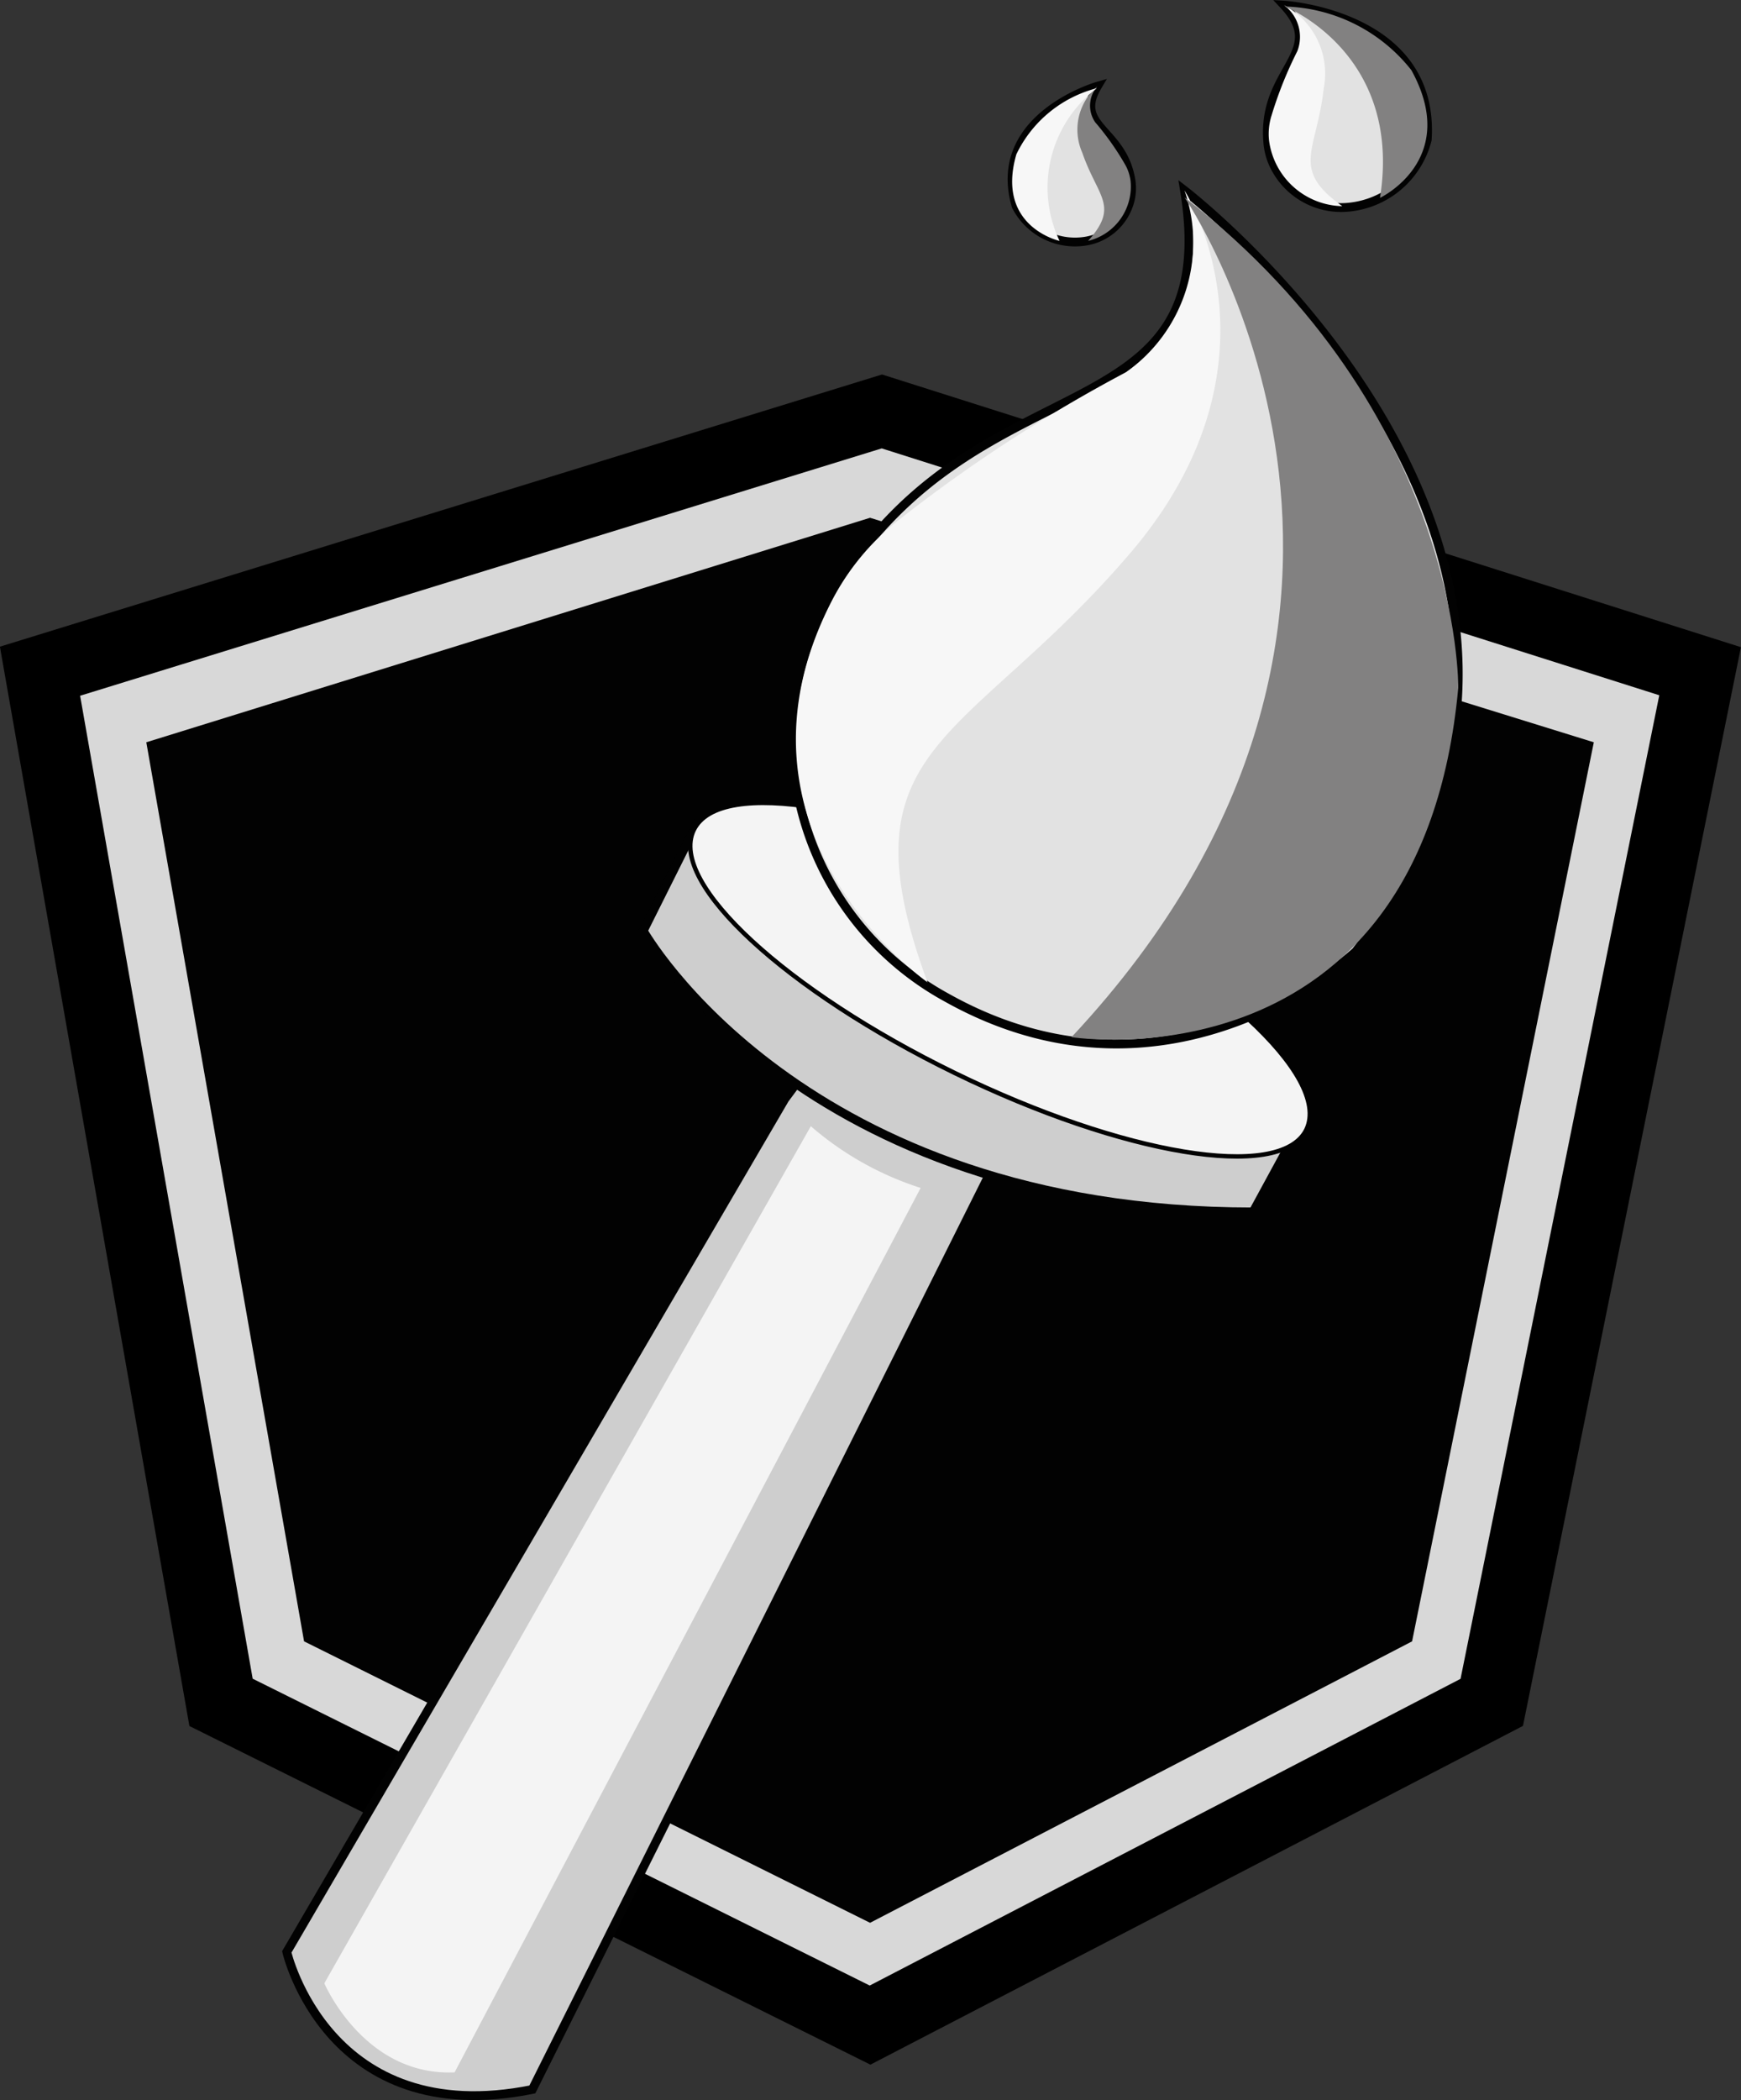 <svg xmlns="http://www.w3.org/2000/svg" viewBox="0 0 98.77 119.08"><rect x="0" y="0" width="98.77" height="119.08" fill="#333333" stroke="none"/><defs><style>.cls-1{fill:#d8d8d8;stroke-width:4px;}.cls-1,.cls-2,.cls-4{stroke:#000;}.cls-1,.cls-2,.cls-4,.cls-5,.cls-6,.cls-8{stroke-miterlimit:10;}.cls-2{fill:#fff;}.cls-3{fill:#020202;}.cls-4{fill:none;}.cls-5{fill:#cecece;}.cls-5,.cls-6,.cls-8{stroke:#020202;stroke-width:0.5px;}.cls-6{fill:#d68922;}.cls-7{fill:#f4f4f4;}.cls-8{fill:#e2e2e2;}.cls-9{fill:#f7f7f7;}.cls-10{fill:#828181;}</style></defs><title>SVG_Fire</title><g id="Sheild"><polygon class="cls-1" points="2.27 38.06 50.03 23.33 96.45 38.06 84.63 96.53 49.36 114.83 12.54 96.53 2.27 38.06"/><path class="cls-2" d="M49.36,23.33"/><polygon class="cls-3" points="8.3 42.09 49.36 29.36 90.42 42.09 80.11 93.07 49.36 109.03 17.25 93.07 8.3 42.09"/><path class="cls-2" d="M49.36,29.36"/><path class="cls-2" d="M49.36,109"/><path class="cls-2" d="M8.3,42.08"/><path class="cls-4" d="M90.43,42.08"/><path class="cls-4" d="M8.3,42.08"/><path class="cls-4" d="M80.16,93.18"/><path class="cls-4" d="M17.23,93.18"/></g><g id="Stick"><path class="cls-5" d="M44.52,62.32,16.27,110.68s2.33,10.14,13.93,7.8L56.9,65.05,46.84,59.2Z"/><path class="cls-5" d="M39.6,46.56l-3.11,6.22s8.94,15.94,34.6,15.94l2.72-5Z"/><path class="cls-6" d="M74,64c-1.39,2.84-10.24,1.38-19.78-3.27S38.08,50,39.47,47.12s10.24-1.38,19.77,3.27S75.38,61.11,74,64Z"/></g><g id="StickH"><path class="cls-7" d="M74,64c-1.39,2.84-10.24,1.38-19.78-3.27S38.08,50,39.47,47.12s10.24-1.38,19.77,3.27S75.38,61.11,74,64Z"/><path class="cls-7" d="M46,63.86l-27.6,48.6s2.25,5.28,7.39,5.05L52.23,67.36A17.75,17.75,0,0,1,46,63.86Z"/></g><g id="Fire"><path class="cls-8" d="M47,34.12C55.12,19.88,69.53,25.18,67.2,10.8c0,0,27.08,20.8,9.72,43.15,0,0-10.38,9.79-23.19,2.63a16.78,16.78,0,0,1-8.54-17.51A15.47,15.47,0,0,1,47,34.12Z"/></g><g id="FireH"><path class="cls-9" d="M67.2,10.8s6.22,9.72-3.11,20.6S47.61,42.13,52.62,55.7c0,0-12.19-8.53-5.42-21.65a14,14,0,0,1,3.69-4.49,86.13,86.13,0,0,1,13-8.46A9,9,0,0,0,67.2,10.8Z"/></g><g id="FireS"><path class="cls-10" d="M67.2,11.19s16.13,23.52-6.41,47.62c0,0,19.82,3.11,21.94-19.81C82.73,39,82.94,23.43,67.2,11.19Z"/><path class="cls-8" d="M71.92,8C71.6,3.89,75.36,3,72.84.29c0,0,8.59.51,8.13,7.63a5.1,5.1,0,0,1-4.47,3.83A4.23,4.23,0,0,1,72.24,9.3,3.71,3.71,0,0,1,71.92,8Z"/><path class="cls-9" d="M72.84.29A4.39,4.39,0,0,1,75.1,5c-.4,3.59-1.92,4.57,1.05,6.69A4.28,4.28,0,0,1,72,8a3.44,3.44,0,0,1,.14-1.46A22.55,22.55,0,0,1,73.6,2.9,2.24,2.24,0,0,0,72.84.29Z"/><path class="cls-10" d="M72.89.37s6.7,2.62,5.4,10.85c0,0,4.58-2.16,1.78-7.24A9.46,9.46,0,0,0,72.89.37Z"/><path class="cls-8" d="M64.17,10.29c-.44-3-3.29-3.07-1.91-5.4,0,0-6.1,1.76-4.61,6.8a3.75,3.75,0,0,0,3.83,2,3.11,3.11,0,0,0,2.66-2.45A2.9,2.9,0,0,0,64.17,10.29Z"/><path class="cls-10" d="M62.26,4.89a3.23,3.23,0,0,0-.86,3.77c.87,2.52,2.12,3,.33,5a3.17,3.17,0,0,0,2.41-3.38,2.47,2.47,0,0,0-.34-1,15.59,15.59,0,0,0-1.67-2.35A1.66,1.66,0,0,1,62.26,4.89Z"/><path class="cls-9" d="M62.23,5a7.07,7.07,0,0,0-2.12,8.66s-3.64-.8-2.45-4.91A7,7,0,0,1,62.23,5Z"/></g></svg>